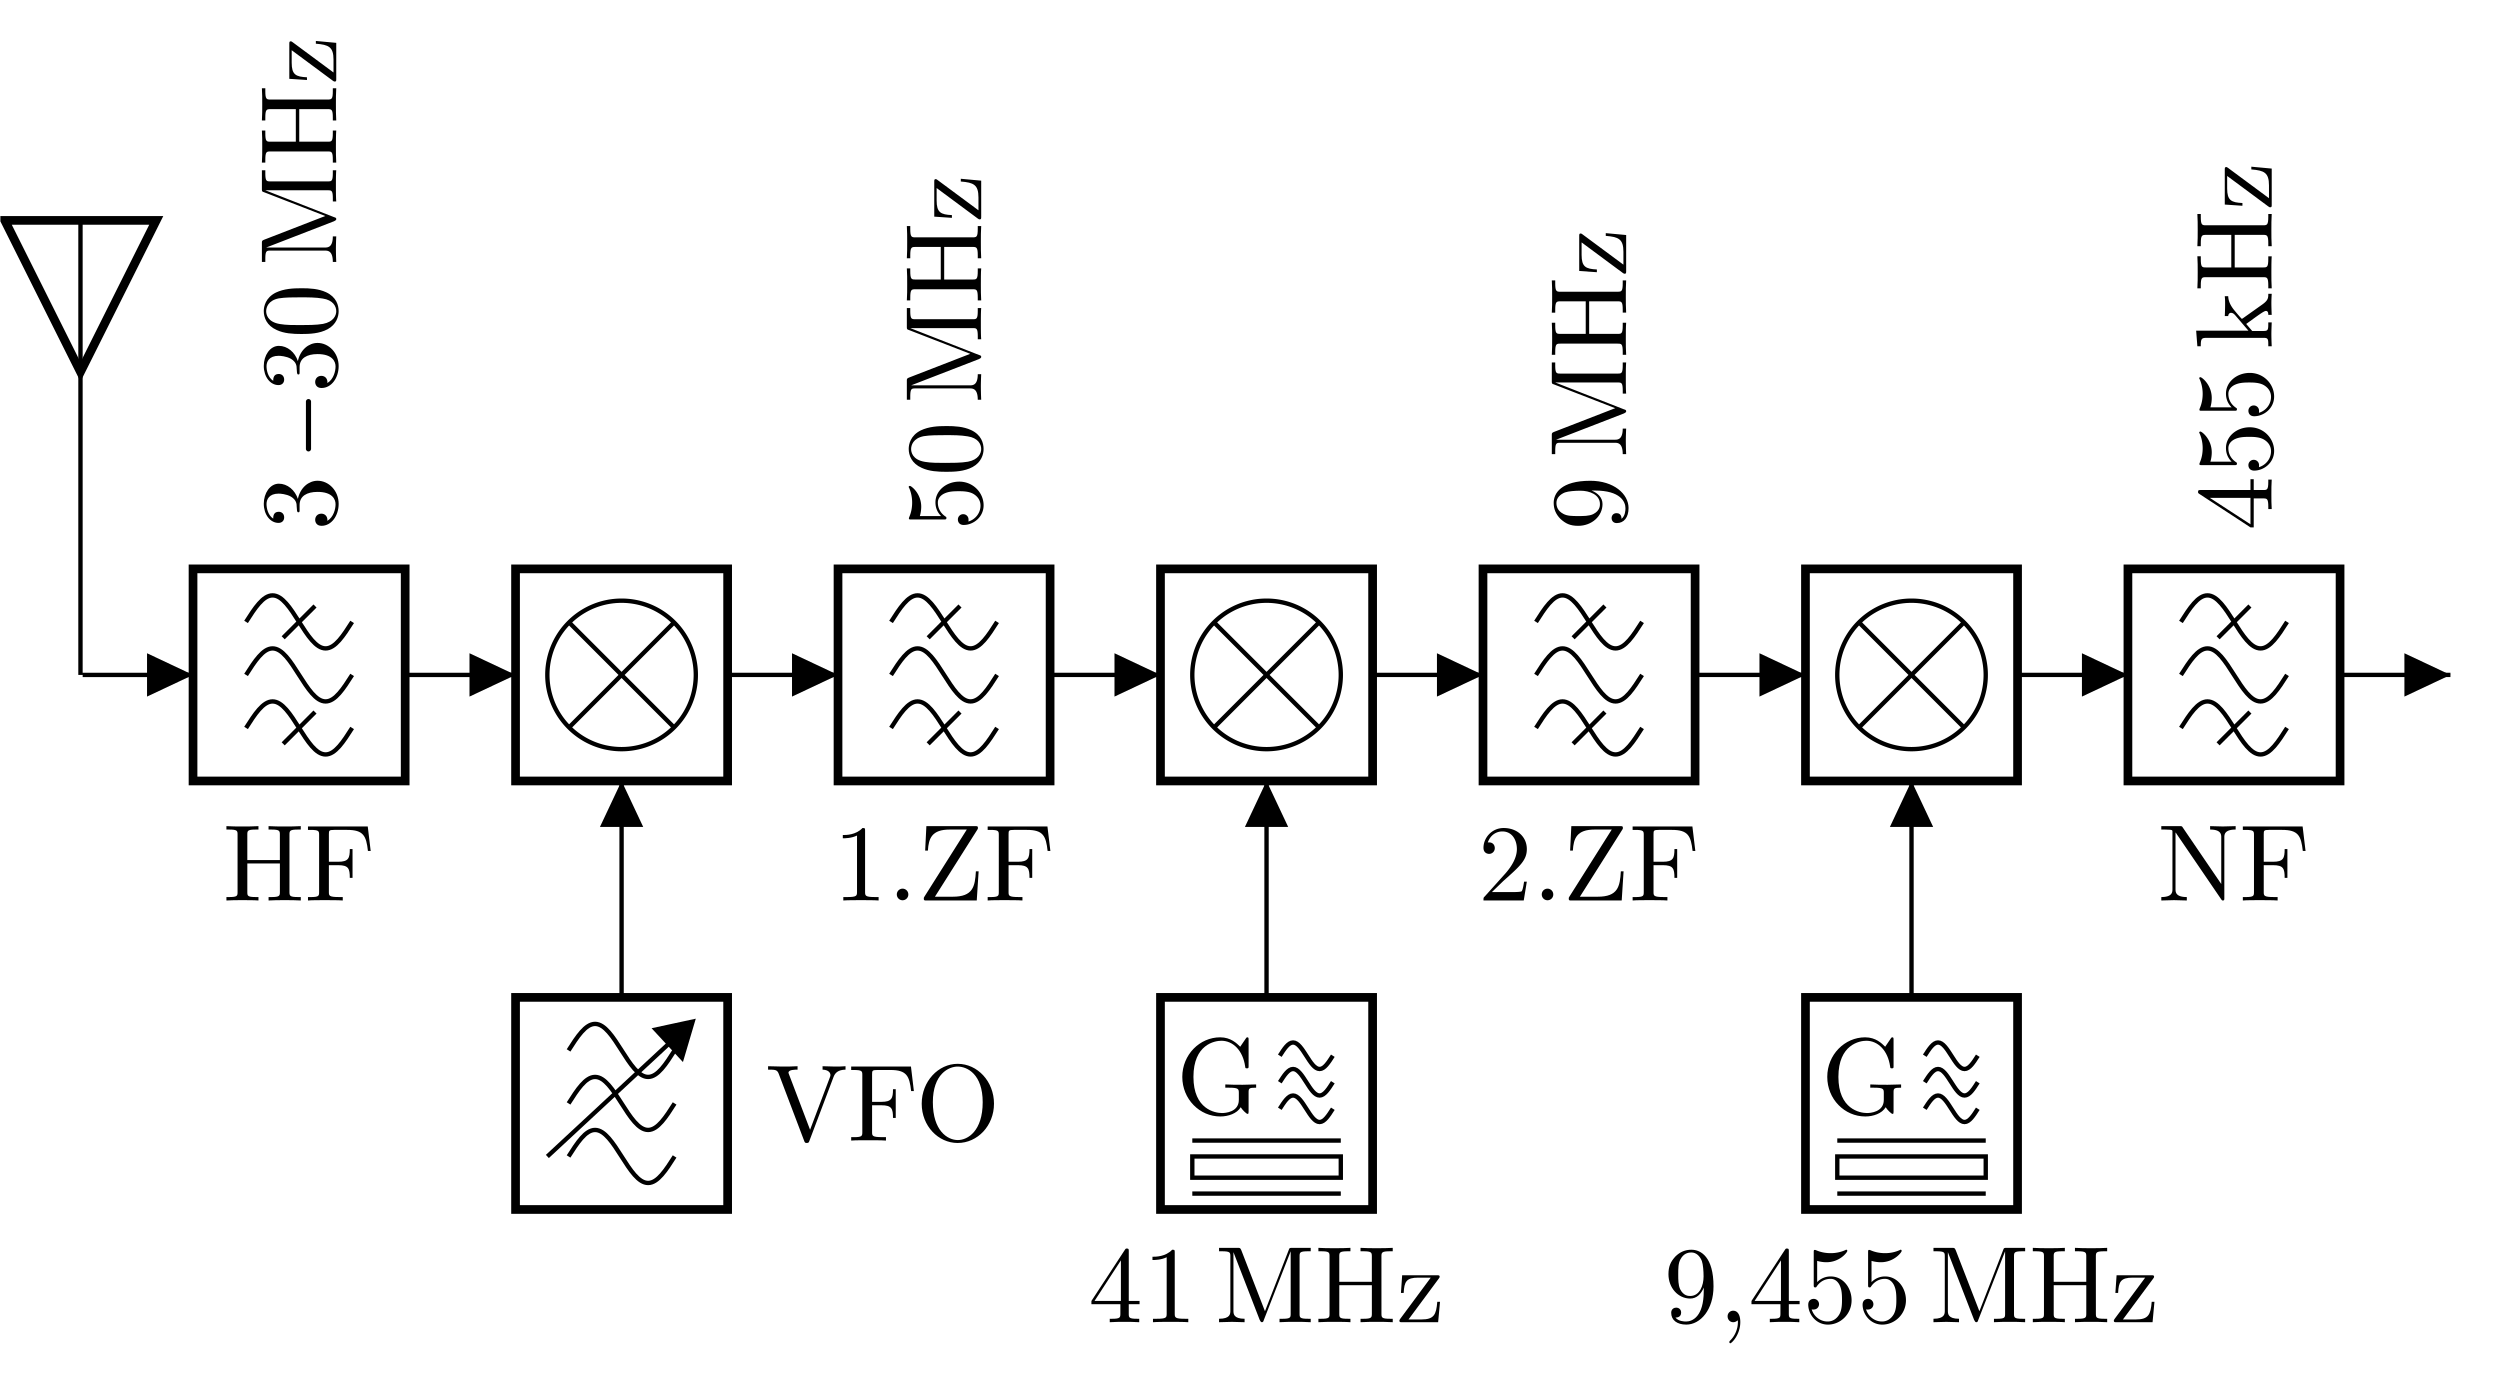 <svg xmlns="http://www.w3.org/2000/svg" xmlns:xlink="http://www.w3.org/1999/xlink" width="228.008" height="126.41"><defs><path id="b" d="M7.11 0v-.313h-.25c-.75 0-.782-.109-.782-.468V-6c0-.36.031-.469.781-.469h.25v-.312c-.359.031-1.093.031-1.468.031s-1.11 0-1.47-.031v.312h.25c.75 0 .782.11.782.469v2.313H2.234V-6c0-.36.016-.469.782-.469h.234v-.312c-.344.031-1.078.031-1.453.031s-1.125 0-1.469-.031v.312h.234c.766 0 .782.11.782.469v5.219c0 .36-.016.469-.782.469H.329V0c.344-.031 1.078-.031 1.453-.031s1.125 0 1.469.031v-.313h-.234c-.766 0-.782-.109-.782-.468v-2.594h2.97v2.594c0 .36-.032.469-.782.469h-.25V0c.36-.031 1.094-.031 1.469-.031s1.109 0 1.468.031Zm0 0"/><path id="c" d="M6.047-4.516 5.78-6.75H.328v.313h.234c.766 0 .782.109.782.468V-.78c0 .36-.016.469-.782.469H.329V0c.344-.031 1.125-.031 1.5-.031.422 0 1.313 0 1.672.031v-.313h-.328c-.938 0-.938-.124-.938-.468V-3.22h.844c.953 0 1.063.313 1.063 1.156h.25v-2.624h-.25c0 .828-.11 1.156-1.063 1.156h-.844v-2.516c0-.328.016-.39.485-.39h1.187c1.485 0 1.735.546 1.89 1.921Zm0 0"/><path id="d" d="M4.156 0v-.313h-.312c-.89 0-.922-.109-.922-.468v-5.563c0-.25 0-.265-.235-.265-.609.64-1.484.64-1.796.64v.297c.187 0 .78 0 1.296-.25v5.14c0 .36-.03.47-.921.47H.937V0c.36-.031 1.22-.031 1.61-.031.406 0 1.265 0 1.61.031Zm0 0"/><path id="e" d="M1.906-.531A.524.524 0 1 0 .86-.515a.524.524 0 0 0 1.047-.016Zm0 0"/><path id="f" d="M5.563-2.656h-.25c-.079 1.39-.266 2.312-2.11 2.312H1.578l3.844-6.078c.078-.11.078-.125.078-.203 0-.156-.063-.156-.266-.156H.797l-.11 2.234h.25c.063-1.125.36-1.922 1.985-1.922h1.562L.625-.359C.562-.266.562-.25.562-.172.563 0 .61 0 .813 0h4.579Zm0 0"/><path id="g" d="M4.453-1.719h-.25c-.047.297-.11.735-.219.875-.062.078-.718.078-.937.078H1.266L2.312-1.78C3.86-3.156 4.454-3.688 4.454-4.688c0-1.125-.89-1.921-2.11-1.921C1.235-6.61.5-5.688.5-4.813c0 .563.484.563.516.563a.516.516 0 0 0 .515-.531c0-.266-.172-.516-.515-.516-.079 0-.11 0-.125.016.218-.657.75-1.016 1.328-1.016.906 0 1.328.797 1.328 1.61 0 .796-.485 1.578-1.031 2.203L.609-.36C.5-.266.5-.234.5 0h3.672Zm0 0"/><path id="h" d="M7.11-6.469v-.312l-1.173.031-1.156-.031v.312c1.016 0 1.016.469 1.016.735V-1.5l-3.5-5.14c-.078-.126-.094-.141-.281-.141H.328v.312H.61c.157 0 .36.016.5.016.235.031.235.047.235.234v5.172c0 .266 0 .734-1.016.734V0l1.156-.031L2.656 0v-.313c-1.031 0-1.031-.468-1.031-.734v-5.156a.376.376 0 0 1 .094.125L5.78-.125c.078.11.094.125.157.125.14 0 .14-.063.14-.266v-5.468c0-.266 0-.735 1.031-.735Zm0 0"/><path id="i" d="M7.297-2.406v-.297l-1.219.031c-.39 0-1.234 0-1.594-.031v.297h.313c.89 0 .922.11.922.484v.625c0 1.125-1.25 1.203-1.532 1.203-.64 0-2.609-.344-2.609-3.297 0-2.968 1.953-3.296 2.547-3.296 1.063 0 1.969.89 2.172 2.359.016.125.016.156.156.156.156 0 .156-.031.156-.234V-6.75c0-.172 0-.25-.109-.25-.047 0-.078 0-.156.125l-.5.734C5.53-6.453 4.984-7 4.016-7 2.156-7 .562-5.422.562-3.39c0 2.03 1.579 3.609 3.47 3.609.718 0 1.515-.266 1.859-.844.125.219.515.61.625.61.093 0 .093-.079.093-.22v-1.734c0-.375.032-.437.688-.437Zm0 0"/><path id="j" d="M7.25-6.469v-.312c-.313.031-.719.031-.969.031l-1.125-.031v.312c.516.016.719.266.719.5 0 .078-.031.14-.047.188L4.016-.984 2.109-6c-.062-.14-.062-.188-.062-.188 0-.28.578-.28.828-.28v-.313c-.36.031-1.047.031-1.422.031L.187-6.781v.312c.641 0 .829 0 .97.375L3.468 0c.062.188.11.219.234.219.172 0 .203-.047.25-.188l2.203-5.828c.14-.375.407-.656 1.094-.672Zm0 0"/><path id="k" d="M7.156-3.36c0-2.03-1.5-3.64-3.312-3.64C2.078-7 .563-5.406.563-3.36.563-1.327 2.077.22 3.842.22c1.813 0 3.313-1.578 3.313-3.578ZM6.125-3.5c0 2.625-1.36 3.453-2.266 3.453-.953 0-2.28-.86-2.28-3.453 0-2.578 1.452-3.25 2.265-3.25.875 0 2.281.703 2.281 3.25Zm0 0"/><path id="l" d="M2.922-1.64v.859c0 .36-.031.469-.766.469h-.203V0c.406-.031.922-.031 1.344-.031.406 0 .937 0 1.344.031v-.313h-.204c-.734 0-.75-.109-.75-.468v-.86h.985v-.296h-.984v-4.516c0-.203 0-.266-.172-.266-.079 0-.11 0-.188.125L.281-1.937v.296Zm.047-.298H.563L2.969-5.64Zm0 0"/><path id="m" d="M2.922-6.344c0-.25 0-.265-.235-.265-.609.64-1.484.64-1.796.64v.297c.187 0 .78 0 1.296-.25v5.14c0 .36-.03.47-.921.47H.937V0c.36-.031 1.22-.031 1.61-.031.406 0 1.265 0 1.61.031v-.313h-.313c-.89 0-.922-.109-.922-.468Zm0 0"/><path id="n" d="M2.39-6.563c-.093-.218-.124-.218-.343-.218H.359v.312h.25c.766 0 .782.11.782.469v4.953c0 .266 0 .734-1.032.734V0c.36-.016.844-.031 1.172-.031.328 0 .813.015 1.157.031v-.313c-1.016 0-1.016-.468-1.016-.734V-6.39l2.39 6.172c.063.125.11.219.204.219.109 0 .14-.078.171-.188l2.454-6.28v5.687c0 .36-.016.469-.782.469h-.234V0c.36-.031 1.047-.031 1.422-.031.39 0 1.062 0 1.422.031v-.313h-.235c-.765 0-.78-.109-.78-.468V-6c0-.36.015-.469.78-.469h.235v-.312H7.047c-.266 0-.266.015-.328.187L4.547-1Zm0 0"/><path id="o" d="M6.078-6c0-.36.031-.469.781-.469h.25v-.312c-.359.031-1.093.031-1.468.031s-1.11 0-1.47-.031v.312h.25c.75 0 .782.11.782.469v2.313H2.234V-6c0-.36.016-.469.782-.469h.234v-.312c-.344.031-1.078.031-1.453.031s-1.125 0-1.469-.031v.312h.234c.766 0 .782.11.782.469v5.219c0 .36-.016.469-.782.469H.329V0c.344-.031 1.078-.031 1.453-.031s1.125 0 1.469.031v-.313h-.234c-.766 0-.782-.109-.782-.468v-2.594h2.97v2.594c0 .36-.032.469-.782.469h-.25V0c.36-.031 1.094-.031 1.469-.031s1.109 0 1.468.031v-.313h-.25c-.75 0-.78-.109-.78-.468Zm0 0"/><path id="p" d="M3.875-3.984c.078-.11.078-.125.078-.157 0-.14-.078-.14-.25-.14H.531l-.11 1.61h.25C.72-3.689.907-4.064 2-4.064h1.14L.36-.313C.28-.203.28-.186.28-.14.281 0 .344 0 .531 0h3.281l.172-1.86h-.25C3.641-.686 3.438-.25 2.281-.25H1.11Zm0 0"/><path id="q" d="M3.64-3.156v.312c0 2.328-1.03 2.781-1.609 2.781-.172 0-.703-.015-.969-.359.438 0 .516-.281.516-.453 0-.313-.234-.453-.453-.453-.156 0-.453.094-.453.469 0 .671.531 1.078 1.375 1.078 1.281 0 2.484-1.344 2.484-3.485 0-2.671-1.14-3.343-2.015-3.343-.547 0-1.032.187-1.47.625-.405.453-.624.859-.624 1.609 0 1.234.875 2.219 1.984 2.219.594 0 1-.422 1.235-1Zm-1.234.765c-.156 0-.61 0-.922-.625-.171-.375-.171-.859-.171-1.343 0-.547 0-1.016.203-1.375.265-.5.64-.625 1-.625.453 0 .78.343.953.78.11.313.156.938.156 1.407 0 .813-.344 1.781-1.219 1.781Zm0 0"/><path id="s" d="M4.453-2c0-1.172-.812-2.172-1.89-2.172a1.7 1.7 0 0 0-1.25.516v-1.938c.203.063.515.125.843.125 1.219 0 1.906-.906 1.906-1.031 0-.063-.03-.11-.093-.11-.016 0-.031 0-.078.032a3.26 3.26 0 0 1-1.344.281c-.406 0-.86-.062-1.328-.266-.078-.03-.094-.03-.125-.03C1-6.594 1-6.517 1-6.36v2.937c0 .172 0 .25.14.25.063 0 .094-.015.126-.078.109-.156.484-.703 1.28-.703.517 0 .767.453.845.64.156.36.187.75.187 1.25 0 .344 0 .938-.25 1.36-.234.39-.594.64-1.062.64-.72 0-1.282-.515-1.454-1.109.032.016.063.016.172.016.329 0 .5-.25.5-.485a.48.48 0 0 0-.5-.484c-.14 0-.484.078-.484.531C.5-.75 1.188.22 2.297.22 3.437.219 4.453-.734 4.453-2Zm0 0"/><path id="r" d="M2.016-.016c0-.656-.25-1.03-.641-1.03a.5.5 0 0 0-.516.515c0 .265.188.531.516.531.125 0 .25-.047.344-.125.031-.031.047-.031.062-.031 0 0 .016 0 .016.14 0 .735-.344 1.329-.672 1.657-.11.109-.11.14-.11.171 0 .063.048.11.094.11.11 0 .907-.766.907-1.938Zm0 0"/><path id="t" d="M-3.5-2.875c-.266-.813-.953-1.39-1.734-1.39-.813 0-1.375.874-1.375 1.827 0 1 .593 1.75 1.343 1.75.329 0 .516-.218.516-.5 0-.312-.203-.515-.5-.515-.5 0-.5.469-.5.625-.484-.313-.61-.969-.61-1.328 0-.406.22-.953 1.11-.953.125 0 .703.03 1.125.28.484.298.516.642.516.892.015.078.03.312.03.374.017.094.032.157.126.157.11 0 .11-.063.11-.235v-.437c0-.813.671-1.188 1.64-1.188 1.36 0 1.64.688 1.64 1.125 0 .422-.171 1.172-.75 1.516.047-.344-.171-.656-.546-.656-.36 0-.563.265-.563.562 0 .235.14.547.578.547.907 0 1.563-.922 1.563-2 0-1.203-.906-2.11-1.922-2.11-.813 0-1.578.626-1.797 1.657Zm0 0"/><path id="v" d="M-3.172-4.563c-.797 0-1.594.047-2.328.391-.953.469-1.11 1.281-1.11 1.688 0 .593.266 1.328 1.188 1.734.672.313 1.453.36 2.25.36.735 0 1.64-.032 2.39-.438.798-.438 1-1.156 1-1.64C.219-3 .017-3.767-.936-4.204c-.688-.313-1.454-.36-2.235-.36ZM0-2.469c0 .39-.25.969-1.203 1.156-.594.11-1.5.11-2.094.11-.625 0-1.281 0-1.828-.094-1.172-.187-1.266-.922-1.266-1.172 0-.328.172-.984 1.157-1.172.562-.093 1.312-.093 1.937-.093.75 0 1.422 0 2.063.109C-.297-3.485 0-2.922 0-2.469Zm0 0"/><path id="w" d="M-6.563-2.39c-.218.093-.218.124-.218.343v1.688h.312v-.25c0-.766.11-.782.469-.782h4.953c.266 0 .734 0 .734 1.032H0a30.97 30.97 0 0 1-.031-1.172c0-.328.015-.813.031-1.157h-.313c0 1.016-.468 1.016-.734 1.016H-6.39l6.172-2.39c.125-.063.219-.11.219-.204 0-.109-.078-.14-.188-.171l-6.28-2.454h5.687c.36 0 .469.016.469.782v.234H0c-.031-.36-.031-1.047-.031-1.422 0-.39 0-1.062.031-1.422h-.313v.235c0 .765-.109.78-.468.78H-6c-.36 0-.469-.015-.469-.78v-.235h-.312v1.672c0 .266.015.266.187.328L-1-4.547Zm0 0"/><path id="x" d="M-6-6.078c-.36 0-.469-.031-.469-.781v-.25h-.312c.031.359.031 1.093.031 1.468s0 1.11-.031 1.47h.312v-.25c0-.75.11-.782.469-.782h2.313v2.969H-6c-.36 0-.469-.016-.469-.782v-.234h-.312c.031.344.031 1.078.031 1.453s0 1.125-.031 1.469h.312v-.234c0-.766.11-.782.469-.782h5.219c.36 0 .469.016.469.782v.234H0c-.031-.344-.031-1.078-.031-1.453s0-1.125.031-1.469h-.313v.234c0 .766-.109.782-.468.782h-2.594v-2.97h2.594c.36 0 .469.032.469.782v.25H0c-.031-.36-.031-1.094-.031-1.469s0-1.109.031-1.468h-.313v.25c0 .75-.109.78-.468.78Zm0 0"/><path id="y" d="M-3.984-3.875c-.11-.078-.125-.078-.157-.078-.14 0-.14.078-.14.25v3.172l1.61.11v-.25C-3.689-.72-4.064-.907-4.064-2v-1.14l3.75 2.78c.11.079.126.079.172.079C0-.281 0-.344 0-.531v-3.281l-1.86-.172v.25c1.173.093 1.61.296 1.61 1.453v1.172Zm0 0"/><path id="z" d="M-2-4.453c-1.172 0-2.172.812-2.172 1.89 0 .47.156.891.516 1.25h-1.938a3.01 3.01 0 0 0 .125-.843c0-1.219-.906-1.906-1.031-1.906-.063 0-.11.03-.11.093 0 .016 0 .031.032.078.094.204.281.688.281 1.344 0 .406-.062.86-.266 1.328-.03.078-.03.094-.03.125 0 .094.077.094.234.094h2.937c.172 0 .25 0 .25-.14 0-.063-.015-.094-.078-.126-.156-.109-.703-.484-.703-1.28 0-.517.453-.767.64-.845.36-.156.75-.187 1.25-.187.344 0 .938 0 1.36.25.39.234.64.594.64 1.062 0 .72-.515 1.282-1.109 1.454.016-.032.016-.063.016-.172a.48.48 0 0 0-.485-.5.48.48 0 0 0-.484.5c0 .14.078.484.531.484C-.75-.5.22-1.188.22-2.297c0-1.14-.953-2.156-2.219-2.156Zm0 0"/><path id="A" d="M-3.156-3.64h.312c2.328 0 2.781 1.03 2.781 1.609 0 .172-.015.703-.359.969 0-.438-.281-.516-.453-.516-.313 0-.453.234-.453.453 0 .156.094.453.469.453.671 0 1.078-.531 1.078-1.375 0-1.281-1.344-2.484-3.485-2.484-2.671 0-3.343 1.14-3.343 2.015 0 .547.187 1.032.625 1.47.453.405.859.624 1.609.624 1.234 0 2.219-.875 2.219-1.984 0-.594-.422-1-1-1.235Zm.765 1.234c0 .156 0 .61-.625.922-.375.171-.859.171-1.343.171-.547 0-1.016 0-1.375-.203-.5-.265-.625-.64-.625-1 0-.453.343-.78.78-.953.313-.11.938-.156 1.407-.156.813 0 1.781.344 1.781 1.219Zm0 0"/><path id="B" d="M-1.64-2.922h.859c.36 0 .469.031.469.766v.203H0c-.031-.406-.031-.922-.031-1.344 0-.406 0-.937.031-1.344h-.313v.204c0 .734-.109.75-.468.75h-.86v-.985h-.296v.984h-4.516c-.203 0-.266 0-.266.172 0 .079 0 .11.125.188l4.657 3.047h.296Zm-.298-.047v2.406L-5.64-2.969Zm0 0"/><path id="C" d="M-.75-1.047c.438 0 .438.11.438.766H0A27.166 27.166 0 0 1-.031-1.36c0-.297.015-.688.031-1.094h-.313c0 .672 0 .781-.437.781h-1.031l-.547-.64C-1.266-3.079-.718-3.5-.531-3.5c.187 0 .219.172.219.36H0C-.016-3.407-.031-4-.031-4.204c0-.297.015-.578.031-.86h-.313c0 .36 0 .579-.515.954L-2.61-2.844c-.016 0-.079.063-.11.063-.047 0-.64-.719-.719-.813-.5-.625-.515-1.047-.53-1.25h-.313c.031.297.031.422.031.703 0 .344-.016.97-.031 1.11h.312c.016-.188.125-.297.25-.297.203 0 .313.14.39.219l1.204 1.406h-4.766l.11 1.422h.312c0-.688.063-.766.563-.766Zm0 0"/><path id="u" d="M-2.297-.828v-4.313a.24.24 0 0 0-.234-.234.24.24 0 0 0-.235.234v4.313c0 .125.11.234.235.234a.24.24 0 0 0 .234-.234Zm0 0"/><clipPath id="a"><path d="M.035 8H26v38H.035Zm0 0"/></clipPath></defs><path fill="none" stroke="#000" stroke-miterlimit="10" stroke-width=".397" d="M7.54 61.555h10.065m19.348 0H47.02M7.34 61.555V20.102"/><g clip-path="url(#a)"><path fill="none" stroke="#000" stroke-miterlimit="10" stroke-width=".793" d="M7.34 20.102h6.91L7.34 33.918.434 20.102H7.34"/></g><path fill="none" stroke="#000" stroke-miterlimit="10" stroke-width=".793" d="M17.605 51.883h19.348v19.344H17.605Zm0 0"/><path d="M13.41 61.555v1.976l4.195-1.976-4.195-1.977Zm0 0"/><path fill="none" stroke="#000" stroke-miterlimit="10" stroke-width=".397" d="M22.441 56.719c.79-1.239 1.543-2.418 2.418-2.418.88 0 1.633 1.18 2.418 2.418.79 1.238 1.543 2.418 2.418 2.418.88 0 1.633-1.18 2.422-2.418m-3.387-1.45-2.902 2.899M22.441 61.555c.79-1.239 1.543-2.418 2.418-2.418.88 0 1.633 1.18 2.418 2.418.79 1.238 1.543 2.418 2.418 2.418.88 0 1.633-1.18 2.422-2.418M22.441 66.39c.79-1.238 1.543-2.417 2.418-2.417.88 0 1.633 1.18 2.418 2.418.79 1.238 1.543 2.418 2.418 2.418.88 0 1.633-1.18 2.422-2.418m-3.387-1.45-2.902 2.899"/><use xlink:href="#b" x="20.322" y="82.127"/><use xlink:href="#c" x="27.76" y="82.127"/><path d="M42.82 61.555v1.976l4.2-1.976-4.2-1.977Zm0 0"/><path fill="none" stroke="#000" stroke-miterlimit="10" stroke-width=".793" d="M47.02 51.883h19.343v19.344H47.02Zm0 0"/><path fill="none" stroke="#000" stroke-miterlimit="10" stroke-width=".397" d="M63.46 61.555a6.77 6.77 0 1 0-13.54 0 6.77 6.77 0 0 0 13.54 0ZM51.902 56.766l9.575 9.578m0-9.578-9.575 9.578M66.363 61.555H76.43m19.343 0h10.067"/><path fill="none" stroke="#000" stroke-miterlimit="10" stroke-width=".793" d="M76.43 51.883h19.343v19.344H76.43Zm0 0"/><path d="M72.234 61.555v1.976l4.196-1.976-4.196-1.977Zm0 0"/><path fill="none" stroke="#000" stroke-miterlimit="10" stroke-width=".397" d="M81.266 56.719c.789-1.239 1.543-2.418 2.418-2.418.875 0 1.628 1.18 2.418 2.418.789 1.238 1.543 2.418 2.418 2.418.875 0 1.628-1.18 2.417-2.418m-3.382-1.45-2.903 2.899M81.266 61.555c.789-1.239 1.543-2.418 2.418-2.418.875 0 1.628 1.18 2.418 2.418.789 1.238 1.543 2.418 2.418 2.418.875 0 1.628-1.18 2.417-2.418M81.266 66.39c.789-1.238 1.543-2.417 2.418-2.417.875 0 1.628 1.18 2.418 2.418.789 1.238 1.543 2.418 2.418 2.418.875 0 1.628-1.18 2.417-2.418m-3.382-1.45-2.903 2.899"/><use xlink:href="#d" x="75.976" y="82.127"/><use xlink:href="#e" x="80.935" y="82.127"/><use xlink:href="#f" x="83.691" y="82.127"/><use xlink:href="#c" x="89.75" y="82.127"/><path d="M101.645 61.555v1.976l4.195-1.976-4.195-1.977Zm0 0"/><path fill="none" stroke="#000" stroke-miterlimit="10" stroke-width=".793" d="M105.84 51.883h19.347v19.344H105.84Zm0 0"/><path fill="none" stroke="#000" stroke-miterlimit="10" stroke-width=".397" d="M122.285 61.555a6.77 6.77 0 0 0-6.773-6.77 6.77 6.77 0 0 0 0 13.54 6.77 6.77 0 0 0 6.773-6.77ZM110.727 56.766l9.574 9.578m0-9.578-9.574 9.578M125.187 61.555h10.067m19.344 0h10.066"/><path fill="none" stroke="#000" stroke-miterlimit="10" stroke-width=".793" d="M135.254 51.883h19.344v19.344h-19.344Zm0 0"/><path d="M131.055 61.555v1.976l4.199-1.976-4.2-1.977Zm0 0"/><path fill="none" stroke="#000" stroke-miterlimit="10" stroke-width=".397" d="M140.09 56.719c.789-1.239 1.543-2.418 2.418-2.418.875 0 1.629 1.18 2.418 2.418.789 1.238 1.543 2.418 2.418 2.418.875 0 1.629-1.18 2.418-2.418m-3.387-1.45-2.902 2.899M140.09 61.555c.789-1.239 1.543-2.418 2.418-2.418.875 0 1.629 1.18 2.418 2.418.789 1.238 1.543 2.418 2.418 2.418.875 0 1.629-1.18 2.418-2.418M140.09 66.39c.789-1.238 1.543-2.417 2.418-2.417.875 0 1.629 1.18 2.418 2.418.789 1.238 1.543 2.418 2.418 2.418.875 0 1.629-1.18 2.418-2.418m-3.387-1.45-2.902 2.899"/><use xlink:href="#g" x="134.798" y="82.127"/><use xlink:href="#e" x="139.756" y="82.127"/><use xlink:href="#f" x="142.513" y="82.127"/><use xlink:href="#c" x="148.572" y="82.127"/><path d="M160.469 61.555v1.976l4.195-1.976-4.195-1.977Zm0 0"/><path fill="none" stroke="#000" stroke-miterlimit="10" stroke-width=".793" d="M164.664 51.883h19.344v19.344h-19.344Zm0 0"/><path fill="none" stroke="#000" stroke-miterlimit="10" stroke-width=".397" d="M181.105 61.555a6.77 6.77 0 1 0-13.54 0 6.77 6.77 0 0 0 13.54 0ZM169.55 56.766l9.575 9.578m0-9.578-9.574 9.578M184.008 61.555h10.066m19.348 0h10.066"/><path fill="none" stroke="#000" stroke-miterlimit="10" stroke-width=".793" d="M194.074 51.883h19.348v19.344h-19.348Zm0 0"/><path d="M189.879 61.555v1.976l4.195-1.976-4.195-1.977Zm0 0"/><path fill="none" stroke="#000" stroke-miterlimit="10" stroke-width=".397" d="M198.91 56.719c.79-1.239 1.543-2.418 2.418-2.418.879 0 1.633 1.18 2.422 2.418.785 1.238 1.539 2.418 2.418 2.418.875 0 1.629-1.18 2.418-2.418m-3.387-1.45-2.902 2.899M198.91 61.555c.79-1.239 1.543-2.418 2.418-2.418.879 0 1.633 1.18 2.422 2.418.785 1.238 1.539 2.418 2.418 2.418.875 0 1.629-1.18 2.418-2.418M198.91 66.39c.79-1.238 1.543-2.417 2.418-2.417.879 0 1.633 1.18 2.422 2.418.785 1.238 1.539 2.418 2.418 2.418.875 0 1.629-1.18 2.418-2.418m-3.387-1.45-2.902 2.899"/><use xlink:href="#h" x="196.789" y="82.127"/><use xlink:href="#c" x="204.226" y="82.127"/><path d="M219.29 61.555v1.976l4.198-1.976-4.199-1.977Zm0 0"/><path fill="none" stroke="#000" stroke-miterlimit="10" stroke-width=".397" d="M56.691 71.227v9.87m0 0v9.868"/><path d="M56.691 75.422h1.973l-1.973-4.195-1.976 4.195Zm0 0"/><path fill="none" stroke="#000" stroke-miterlimit="10" stroke-width=".793" d="M47.02 90.965h19.343v19.344H47.02Zm0 0"/><path fill="none" stroke="#000" stroke-miterlimit="10" stroke-width=".397" d="M51.855 95.8c.79-1.238 1.543-2.417 2.418-2.417.875 0 1.63 1.18 2.418 2.418.79 1.238 1.543 2.418 2.418 2.418.875 0 1.63-1.18 2.418-2.418M51.855 100.637c.79-1.239 1.543-2.418 2.418-2.418.875 0 1.63 1.18 2.418 2.418.79 1.238 1.543 2.418 2.418 2.418.875 0 1.63-1.18 2.418-2.418M51.855 105.473c.79-1.235 1.543-2.418 2.418-2.418.875 0 1.63 1.183 2.418 2.418.79 1.238 1.543 2.418 2.418 2.418.875 0 1.63-1.18 2.418-2.418M49.922 105.473l11.008-10.22"/><path stroke="#000" stroke-miterlimit="10" stroke-width=".397" d="m63.172 93.172-3.363.726L61 95.184l1.195 1.289Zm0 0"/><path fill="none" stroke="#000" stroke-miterlimit="10" stroke-width=".397" d="M115.512 71.227v9.87m0 0v9.868"/><path d="M115.512 75.422h1.976l-1.976-4.195-1.973 4.195Zm0 0"/><path fill="none" stroke="#000" stroke-miterlimit="10" stroke-width=".793" d="M105.84 90.965h19.347v19.344H105.84Zm0 0"/><path fill="none" stroke="#000" stroke-miterlimit="10" stroke-width=".397" d="M116.723 96.285c.394-.617.77-1.207 1.21-1.207.438 0 .813.59 1.208 1.207.394.621.77 1.211 1.21 1.211.438 0 .813-.59 1.208-1.21M116.723 98.703c.394-.617.77-1.207 1.21-1.207.438 0 .813.59 1.208 1.207.394.621.77 1.211 1.21 1.211.438 0 .813-.59 1.208-1.21M116.723 101.121c.394-.617.77-1.207 1.21-1.207.438 0 .813.59 1.208 1.207.394.621.77 1.211 1.21 1.211.438 0 .813-.59 1.208-1.21"/><use xlink:href="#i" x="107.267" y="101.607"/><path fill="none" stroke="#000" stroke-miterlimit="10" stroke-width=".397" d="M108.742 104.023h13.543M108.742 107.41h13.543v-1.937h-13.543ZM108.742 108.86h13.543M174.336 71.227v9.87m0 0v9.868"/><path d="M174.336 75.422h1.976l-1.976-4.195-1.973 4.195Zm0 0"/><path fill="none" stroke="#000" stroke-miterlimit="10" stroke-width=".793" d="M164.664 90.965h19.344v19.344h-19.344Zm0 0"/><path fill="none" stroke="#000" stroke-miterlimit="10" stroke-width=".397" d="M175.547 96.285c.394-.617.77-1.207 1.207-1.207.437 0 .816.59 1.21 1.207.395.621.77 1.211 1.208 1.211.437 0 .816-.59 1.21-1.21M175.547 98.703c.394-.617.77-1.207 1.207-1.207.437 0 .816.59 1.21 1.207.395.621.77 1.211 1.208 1.211.437 0 .816-.59 1.21-1.21M175.547 101.121c.394-.617.77-1.207 1.207-1.207.437 0 .816.59 1.21 1.207.395.621.77 1.211 1.208 1.211.437 0 .816-.59 1.21-1.21"/><use xlink:href="#i" x="166.09" y="101.607"/><path fill="none" stroke="#000" stroke-miterlimit="10" stroke-width=".397" d="M167.566 104.023h13.54M167.566 107.41h13.54v-1.937h-13.54ZM167.566 108.86h13.54"/><use xlink:href="#j" x="69.865" y="104.024"/><use xlink:href="#c" x="77.302" y="104.024"/><use xlink:href="#k" x="83.5" y="104.024"/><use xlink:href="#l" x="99.26" y="120.589"/><use xlink:href="#m" x="104.218" y="120.589"/><use xlink:href="#n" x="110.822" y="120.589"/><use xlink:href="#o" x="119.913" y="120.589"/><use xlink:href="#p" x="127.35" y="120.589"/><use xlink:href="#q" x="151.747" y="120.589"/><use xlink:href="#r" x="156.705" y="120.589"/><use xlink:href="#l" x="159.46" y="120.589"/><use xlink:href="#s" x="164.418" y="120.589"/><use xlink:href="#s" x="169.376" y="120.589"/><use xlink:href="#n" x="175.98" y="120.589"/><use xlink:href="#o" x="185.071" y="120.589"/><use xlink:href="#p" x="192.508" y="120.589"/><use xlink:href="#t" x="30.667" y="48.379"/><use xlink:href="#u" x="30.667" y="41.768"/><use xlink:href="#t" x="30.667" y="35.81"/><use xlink:href="#v" x="30.667" y="30.852"/><use xlink:href="#w" x="30.667" y="24.247"/><use xlink:href="#x" x="30.667" y="15.157"/><use xlink:href="#y" x="30.667" y="7.72"/><use xlink:href="#z" x="89.488" y="48.379"/><use xlink:href="#v" x="89.488" y="43.421"/><use xlink:href="#w" x="89.488" y="36.817"/><use xlink:href="#x" x="89.488" y="27.726"/><use xlink:href="#y" x="89.488" y="20.289"/><use xlink:href="#A" x="148.311" y="48.379"/><use xlink:href="#w" x="148.311" y="41.775"/><use xlink:href="#x" x="148.311" y="32.685"/><use xlink:href="#y" x="148.311" y="25.247"/><use xlink:href="#B" x="207.188" y="48.379"/><use xlink:href="#z" x="207.188" y="43.421"/><use xlink:href="#z" x="207.188" y="38.463"/><use xlink:href="#C" x="207.188" y="31.859"/><use xlink:href="#x" x="207.188" y="26.625"/><use xlink:href="#y" x="207.188" y="19.187"/></svg>